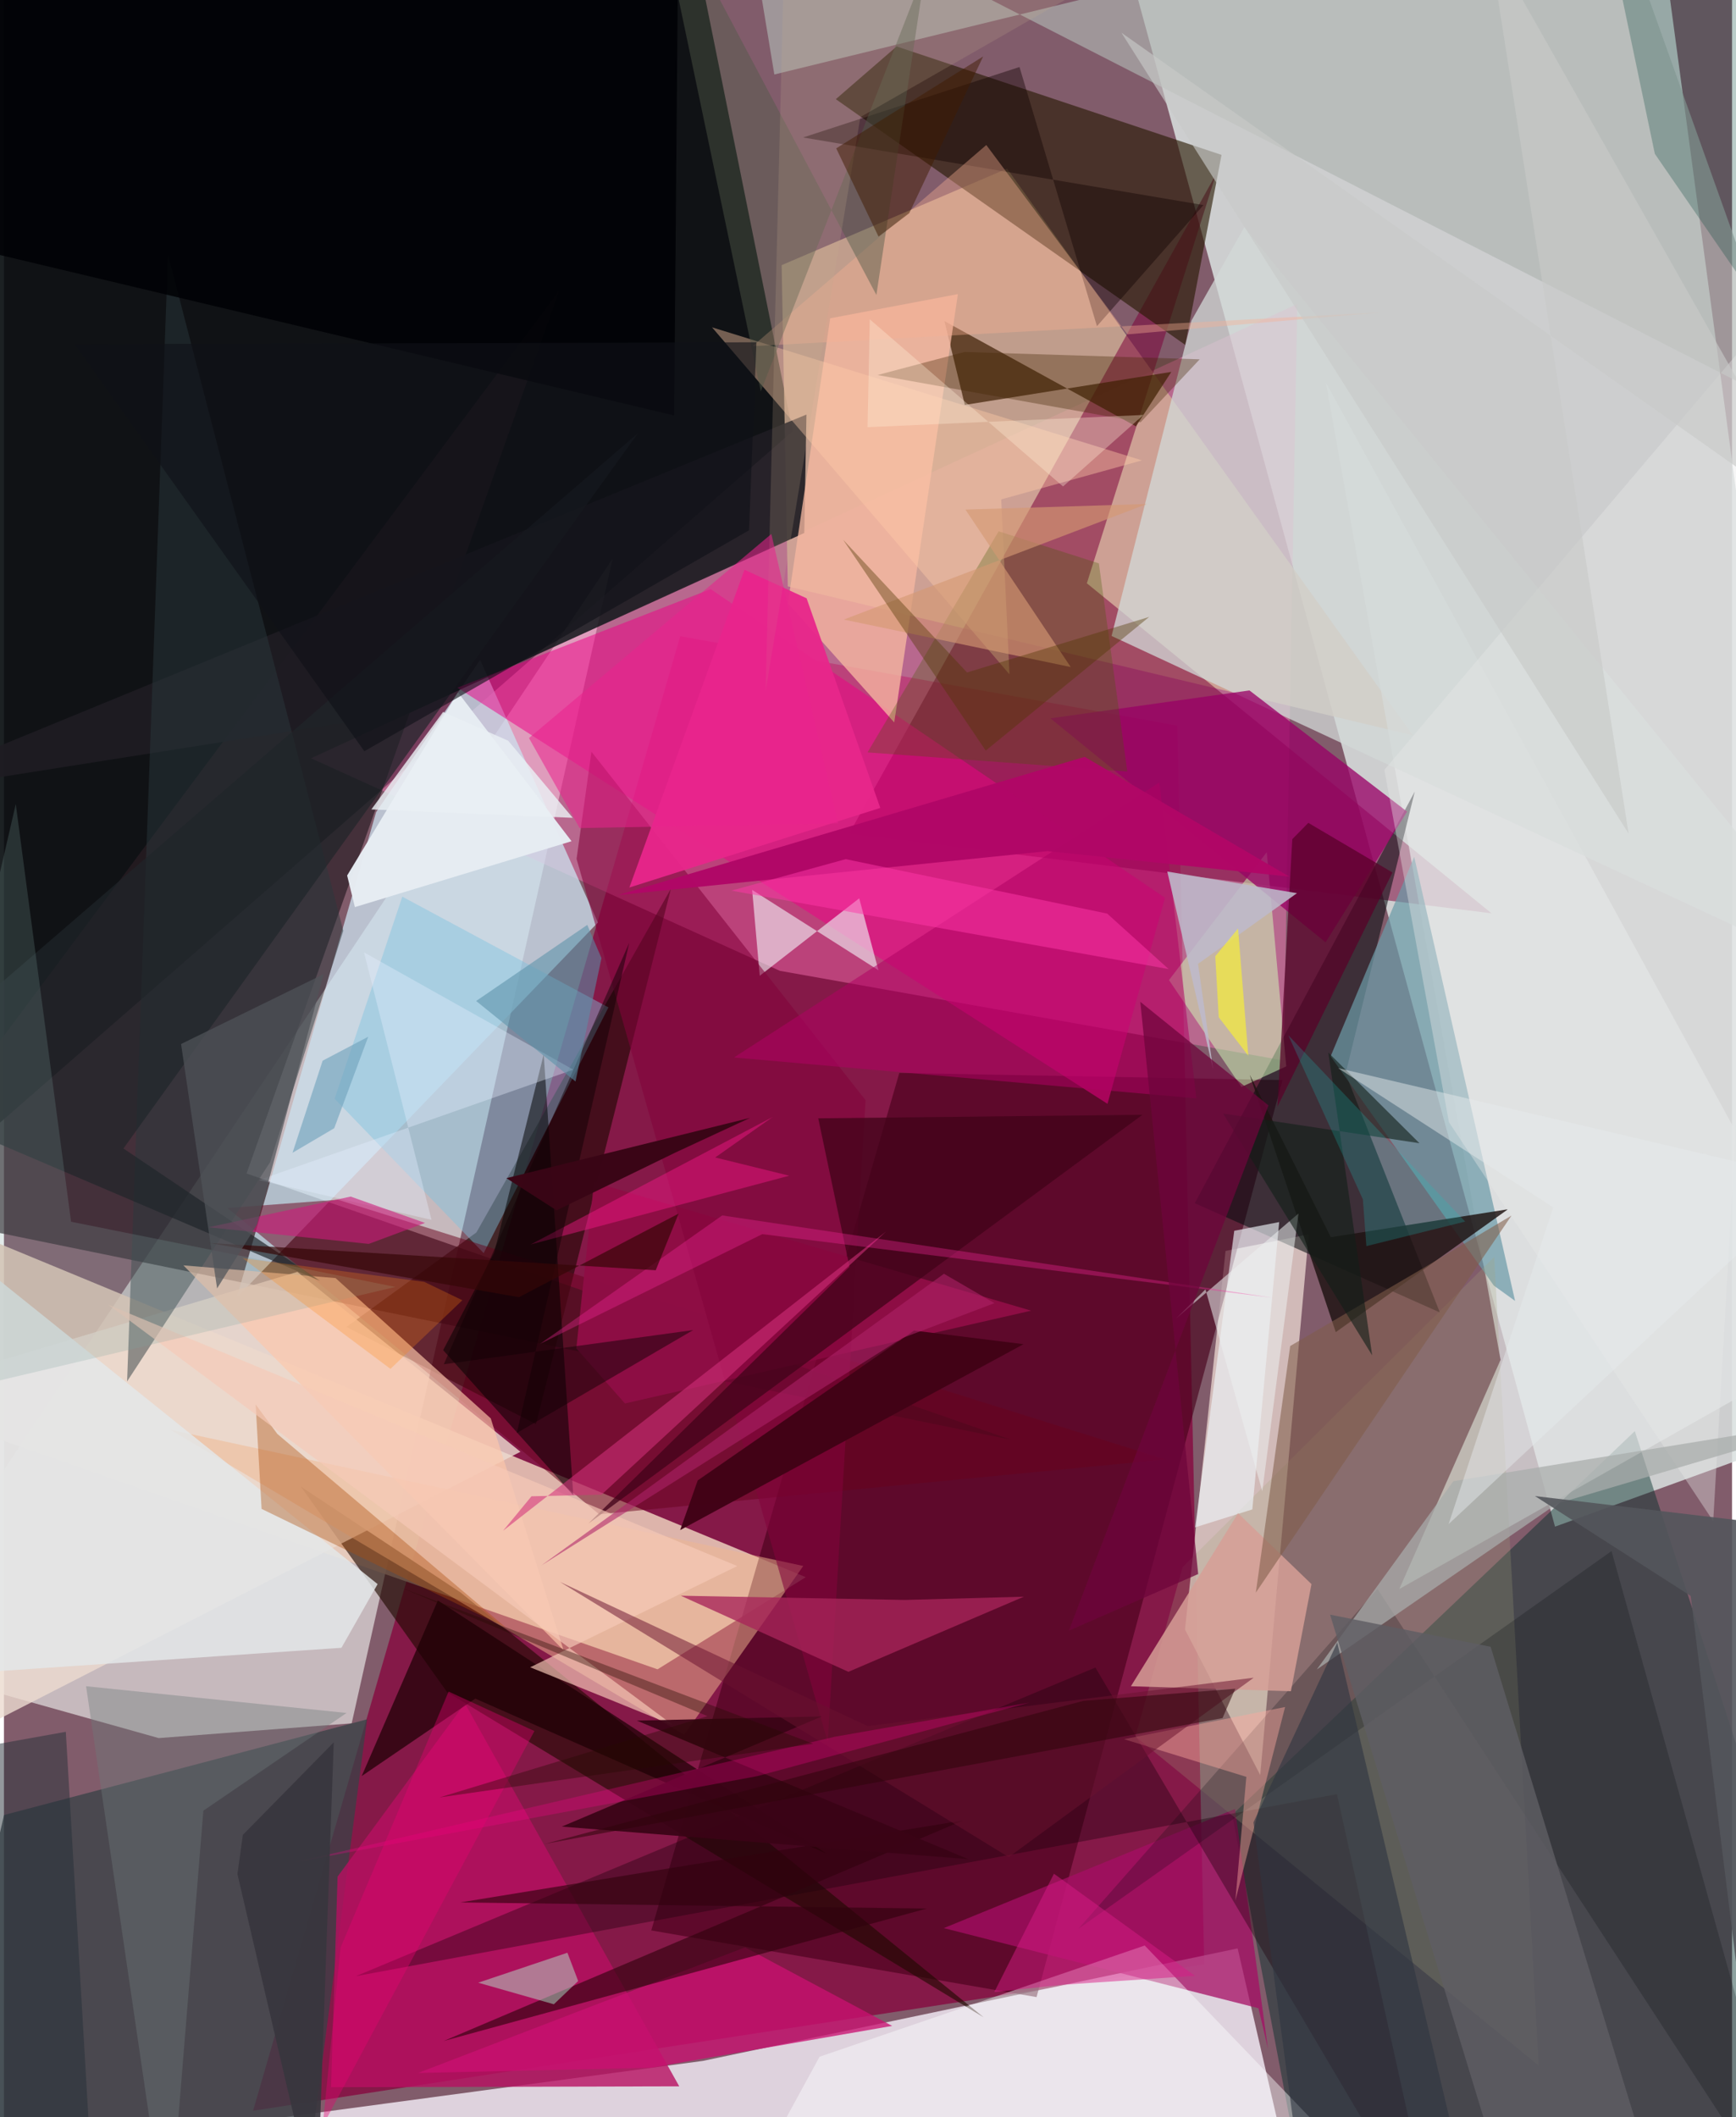 <svg xmlns="http://www.w3.org/2000/svg" width="228" height="278" viewBox="0 0 836 1024"><path fill="#815c6b" d="M0 0h836v1024H0z"/><path fill="#d9e0de" fill-opacity=".867" d="M797.737-62h-265.97L750.36 738.385 898 684.817z"/><path fill="#050a0d" fill-opacity=".906" d="M381.534 208.582L-62 595.38l12.761-624.737L326.911-62z"/><path fill="#fafef9" fill-opacity=".573" d="M294.44 270.204L-61.137 802.478l135.982 38.17 93.38-7.136z"/><path fill="#860a41" fill-opacity=".82" d="M120.524 1020.886l460.134-70.82-12.999-599.108-240.497-43.245z"/><path fill="#f9f3fd" fill-opacity=".776" d="M596.824 942.37l-258.658 54.41L-62 1050.541 629.935 1086z"/><path fill="#ebcdbb" fill-opacity=".859" d="M-62 675.283l32.428-85.043 417.478 172.576-71.723 44.573z"/><path fill="#ff77bc" fill-opacity=".439" d="M148.533 366.759L625.646 147.06l-6.575 365.864-243.707-43.37z"/><path fill="#2a1d25" fill-opacity=".694" d="M-62 584.099l330.587-443.508L117.365 567.59l369.74 128.737z"/><path fill="#002d2a" fill-opacity=".447" d="M594.21 877.735l194.756-185.549L898 1028.796l-271.449 20.08z"/><path fill="#d3b096" fill-opacity=".773" d="M485.278 81.548l-109.066 46.696 2.977 155.378 302.426 72.032z"/><path fill="#e1ccc8" fill-opacity=".831" d="M571.353 788.132l19.622-183.098 40.242-8.03-23.47 261.534z"/><path fill="#46001a" fill-opacity=".627" d="M313.158 933.68l119.987-414.744 185.372 3.463-118.971 443.53z"/><path fill="#cce0ee" fill-opacity=".761" d="M112.62 627.622l174.717-181.44-56.974-127.008-50.34 73.659z"/><path fill="#7d0039" fill-opacity=".525" d="M408.889 403.206L586.343 84.27l-62.469 197.848 195.753 159.614z"/><path fill="#271700" fill-opacity=".612" d="M402.438 47.973l29.416-25.498 157.172 52.45-17.54 91.895z"/><path fill="#e2e4e4" fill-opacity=".722" d="M891.86 645.98L675.027 768.56l48.98-110.82-84.495-472.72z"/><path fill="#374246" fill-opacity=".737" d="M142.401 1086l33.275-254.43L.051 877.855l-34.205 147.256z"/><path fill="#070c10" fill-opacity=".553" d="M649.048 519.213l45.585 115.558-118.545-52.825 106.416-199.08z"/><path fill="#1e0800" fill-opacity=".616" d="M165.696 641.785l91.683 47.028 65.257-258.908-94.095 166.199z"/><path fill="#200b00" fill-opacity=".627" d="M214.395 818.443l259.562 157.27-252.944-205.406-77.377-51.3z"/><path fill="#1e1c23" fill-opacity=".906" d="M-62 385.36l258.545-40.84 190.632-86.736 1.048-57.275z"/><path fill="#d2d8d7" fill-opacity=".753" d="M535.826 307.59L898 476.15 600.06 109.858l-25.569 45.18z"/><path fill="#ee0086" fill-opacity=".514" d="M219.365 332.614l314.493 201.273 27.819-99.65-219.796-149.302z"/><path fill="#ecdbd0" fill-opacity=".804" d="M141.949 615.168l-171.955 51.274-18.97 188.817L249.87 702.177z"/><path fill="#b71061" fill-opacity=".796" d="M326.685 1009.08l-103.693-185.2-61.596 83.772-3.148 101.855z"/><path fill="#6c9ba8" fill-opacity=".71" d="M720.748 621.782l10.292 7.425-48.805-214.768-40.43 96.434z"/><path fill="#aeb4b1" fill-opacity=".655" d="M773.883-62L372.688 36.028 356.467-62 867.09 199.057z"/><path fill="#3f1f05" fill-opacity=".71" d="M547.635 206.218l-92.642-50.896 9.854 40.517 99.895-15.963z"/><path fill="#efb78f" fill-opacity=".51" d="M386.687 757.402L80.52 691.528l99.37 59.01 149.185 88.509z"/><path fill="#a60e65" fill-opacity=".749" d="M454.666 932.558l140.879-57.633 15.958 116.066-4.61-19.68z"/><path fill="#f5b8a0" fill-opacity=".773" d="M399.7 153.947l-20.453 137.875 51.44 57.591 30.804-207.162z"/><path fill="#7fc2e0" fill-opacity=".439" d="M159.965 531.438l32.748-97.749 99.724 53.554-60.365 118.842z"/><path fill="#1e000c" fill-opacity=".38" d="M170.219 955.813l357.785-149.279L693.083 1086l-48.218-218.233z"/><path fill="#d2feba" fill-opacity=".506" d="M620.34 515.76l-21.682 9.958-35.061-51.677 47.302-61.88z"/><path fill="#a5a57b" fill-opacity=".239" d="M720.945 607.927l21.507 391.095L547.39 839.895l22.816-81.982z"/><path fill="#1e1311" fill-opacity=".824" d="M641.9 598.39l85.696-13.513-83.309 59.436-41.62-124.483z"/><path fill="#68021d" fill-opacity=".502" d="M287.96 732.407l273.918-26.514-400.33-125.634-53.396 4z"/><path fill="#2b383c" fill-opacity=".482" d="M59.571 668.147l19.786-545.072 84.816 327.109-35.42 111.923z"/><path fill="#980065" fill-opacity=".761" d="M678.784 392.55l-76.248-58.612-96.3 13.495 133.136 108.33z"/><path fill="#fdc7aa" fill-opacity=".659" d="M160.414 618.163l75.09 67.864 35.242 112.197L86.79 612.008z"/><path fill="#e4e7e8" fill-opacity=".843" d="M-62 571.31l242.769 194.864-17.5 30.807-206.238 14.007z"/><path fill="#ca1071" fill-opacity=".773" d="M313.056 1000.08l116.633-20.22-71.167-37.992-158.213 60.764z"/><path fill="#f0e7ef" fill-opacity=".647" d="M423.042 469.27l-9.29-34.78-48.13 37.454-3.671-41.537z"/><path fill="#010205" fill-opacity=".871" d="M326.46-62H-29.965L-62 109.045l386.22 91.911z"/><path fill="#8e0d45" fill-opacity=".996" d="M496.937 633.924l-196.52 44.88-23.524-26.652 8.553-80.311z"/><path fill="#e6ecf2" fill-opacity=".98" d="M166.022 423.452l53.625-88.576 54.941 71.99-104.818 31.87z"/><path fill="#ffcaa7" fill-opacity=".42" d="M550.537 222.67l-68.08 18.878 3.989 84.611L342.548 158.32z"/><path fill="#00080a" fill-opacity=".216" d="M519.806 932.884l144.656-164.396L871.429 1086 777.7 750.204z"/><path fill="#fdffff" fill-opacity=".427" d="M394.564 994.772l157.303-53.792 133.917 139.42-341.02 5.6z"/><path fill="#82033b" fill-opacity=".569" d="M398.512 842.631l18.294-310.508-132.602-168.534-7.19 51.81z"/><path fill="#eef4f8" fill-opacity=".639" d="M616.925 591.069l-12.997 138.988-27.688 8.664 18.946-143.442z"/><path fill="#425c00" fill-opacity=".29" d="M417.77 363.906l125.664 9.238-13.749-100.662-48.492-15.508z"/><path fill="#1e0105" fill-opacity=".725" d="M209.904 774.092l-36.828 84.915 54.958-37.444 169.829 74.92z"/><path fill="#d69f96" fill-opacity=".839" d="M632.555 766.184l-35.526-34.282-51.84 83.676 77.405 2.416z"/><path fill="#a72559" fill-opacity=".776" d="M408.519 808.598l84.87-36.337-57.492 1.579-108.46-2.056z"/><path fill="#b00063" fill-opacity=".537" d="M566.51 442.73l10.323 88.512-223.702-19.774 205.83-133.034z"/><path fill="#ac4d0d" fill-opacity=".38" d="M242.909 787.257L124.634 729.8l-2.877-50.519 10.501 14.269z"/><path fill="#42031a" fill-opacity=".765" d="M282.744 736.879L550.789 539.17l-156.861 1.72 15.131 71.846z"/><path fill="#000100" fill-opacity=".518" d="M212.471 653.01l24.714-47.141 23.93-95.887 14.294 213.177z"/><path fill="#580028" fill-opacity=".729" d="M623.263 405.877l7.751-7.885 40.699 23.998-55.626 113.229z"/><path fill="#e7268b" fill-opacity=".953" d="M302.558 429.258l55.674-153.717 30.067 13.845 35.644 101.376z"/><path fill="#0a463a" fill-opacity=".275" d="M898 218.648l-9.326-199.597-117.458-75.708L798.65 74.398z"/><path fill="#420317" fill-opacity=".992" d="M335.632 716.017l104.652-72.47 52.954 6.589-166.105 89.914z"/><path fill="#f5c9b7" fill-opacity=".671" d="M354.758 757.448L50.539 631.103l273.234 203.343-69.198-28.04z"/><path fill="#30020d" fill-opacity=".627" d="M463.998 880.488L212.73 987.156l233.705-64.057-225.746-2.959z"/><path fill="#fca99f" fill-opacity=".435" d="M619.782 825.625l-77.894 15.559 59.142 18.223-5.298 59.749z"/><path fill="#110200" fill-opacity=".408" d="M580.278 99.19l-51.52 58.571-37.467-125.353L386.6 66.488z"/><path fill="#b6ffda" fill-opacity=".435" d="M272.586 944.463l-43.164 14.495 36.605 10.437 11.768-11.237z"/><path fill="#e8e8e9" fill-opacity=".38" d="M826.894 735.746l33.98-591.064-193.082 227.701 31.249 170.375z"/><path fill="#f9ae93" fill-opacity=".384" d="M362.129 167.43l304.263-16.38-122.917 10.673-68.244-91.578z"/><path fill="#bdb9ca" fill-opacity=".875" d="M585.018 517.597l-7.352-51.408L625.524 432l-62.742-10.472z"/><path fill="#a9adac" fill-opacity=".729" d="M635.096 807.483l116.289-80.24L892.89 685.31l-191.686 31.085z"/><path fill="#3a0416" fill-opacity=".937" d="M466.588 899.232L269.89 883.459l125.802-53.29-89.507 2.027z"/><path fill="#202529" fill-opacity=".682" d="M306.756 209.481L-62 527.753l214.911 91.759-95.107-64.018z"/><path fill="#d2307b" fill-opacity=".565" d="M289.065 722.94l-33.857.76-13.747 16.677 185.164-144.64z"/><path fill="#515948" fill-opacity=".451" d="M422.058 142.661L313.486-62l52.638 251.276 79.7-204.403z"/><path fill="#d59974" fill-opacity=".635" d="M465.133 246.468l50.925 76.155-109.767-22.966 146.621-55.893z"/><path fill="#5e5d64" fill-opacity=".816" d="M718.626 1033.522L807.668 1086l-88.449-289.509-77.686-15.55z"/><path fill="#7fa3a0" fill-opacity=".224" d="M-62 681.805l251.43-59.361-156.97-31.536L5.714 388.91z"/><path fill="#422500" fill-opacity=".341" d="M422.573 181.395l42.107-11.16 113.793 3.55-28.59 30.453z"/><path fill="#513700" fill-opacity=".392" d="M405.96 261.048l68.997 101.99 79.085-64.665-88.132 26.878z"/><path fill="#ecf0f1" fill-opacity=".541" d="M626.28 586.915l-17.538 134.352-27.489-97.659-14.084 13.972z"/><path fill="#6e7b7b" fill-opacity=".384" d="M96.469 875.759L79.349 1086 39.73 815.572l126.006 12.926z"/><path fill="#fb198c" fill-opacity=".424" d="M254.805 601.901l125.11-33.249-35.827-8.829 27.873-19.62z"/><path fill="#69132f" fill-opacity=".514" d="M417.814 834.863l186.768-23.418-118.522 86.783-217.088-133.115z"/><path fill="#253037" fill-opacity=".494" d="M-20.16 846.59L-62 1024.757 44.472 1086 29.927 837.61z"/><path fill="#e7efff" fill-opacity=".365" d="M174.182 460.627l101.238 56.735L123.3 570.77 206.847 590z"/><path fill="#b10767" fill-opacity=".973" d="M504.86 411.654l-207.823 21.275 225.785-66.86 99.04 57.938z"/><path fill="#f8269b" fill-opacity=".341" d="M613.904 627.703l-266.436-39.842-88.171 62.162 107.558-53.109z"/><path fill="#cd1c7d" fill-opacity=".596" d="M176.491 601.633l-77.579-8.038 68.797-14.853 35.99 12.75z"/><path fill="#805d4a" fill-opacity=".565" d="M605.622 770.285l16.618-119.257 62.8-36.756 44.258-26.335z"/><path fill="#2e3540" fill-opacity=".608" d="M645.01 794.446l-40.53 86.95 22.144 166.504 86.87 36.873z"/><path fill="#111f18" fill-opacity=".6" d="M684.775 552.934l-94.981-14.346L661.9 655.53l-21.237-146.48z"/><path fill="#ff38a9" fill-opacity=".498" d="M563.445 468.716l-29.741-26.845-126.483-26.332-55.33 15.228z"/><path fill="#ff0391" fill-opacity=".267" d="M364.495 859.038l131.562-35.553-94.213 16.542-260.641 60.612z"/><path fill="#6e053c" fill-opacity=".729" d="M549.73 484.538l28.003 276.768-62.542 27.366 96.55-254.012z"/><path fill="#ffeed7" fill-opacity=".345" d="M512.353 235.287l38.87-34.586-133.441 5.907 1.08-52.174z"/><path fill="#120105" fill-opacity=".486" d="M248.108 693.111l54.38-237.07-89.715 203.809 120.64-16.535z"/><path fill="#e80073" fill-opacity=".38" d="M215.11 818.15l-52.278 123.896-8.621 86.128 102.408-190.93z"/><path fill="#1ac7c3" fill-opacity=".224" d="M659.1 602.705l-1.691-22.633-36.102-79.398 85.58 90.157z"/><path fill="#101117" fill-opacity=".612" d="M174.347 363.357L34.181 166.454l329.84-.896-3.57 90.914z"/><path fill="#c5aa8f" fill-opacity=".2" d="M414.304 56.625l-45.858 277.879L378.499-62h243.015z"/><path fill="#d91c86" fill-opacity=".486" d="M512.058 959.95l-32.965 3.55 28.855-57.255 68.272 49.401z"/><path fill="#2d050b" fill-opacity=".537" d="M261.719 891.826l327.8-60.855 6.169-14.196-73.557 5.883z"/><path fill="#eaf0f4" fill-opacity=".816" d="M275.168 395.552l-31.236-37.293-31.498-13.918-34.698 47.143z"/><path fill="#70a2bb" fill-opacity=".624" d="M159.774 545.684l-20.173 11.876 14.57-44.547 22.047-11.583z"/><path fill="#270b00" fill-opacity=".38" d="M340.306 830.038l-148.037-62.07 199.251 75.429-180.783 25.942z"/><path fill="#411c00" fill-opacity=".49" d="M437.965 103.107L423.1 114.45l-20.484-42.692 71.078-44.438z"/><path fill="#e5eaec" fill-opacity=".471" d="M698.89 737.145l50.605-153.15-104.065-67.377 231.449 54.34z"/><path fill="#ff8610" fill-opacity=".263" d="M186.976 662.072L115.4 608.514l87.86 11.45 18.503 8.912z"/><path fill="#350606" fill-opacity=".686" d="M249.161 627.416l77.22-40.448-11.066 27.409-215.857-13.178z"/><path fill="#e9248e" fill-opacity=".553" d="M403.512 398.208l-125.047 2.294-24.472-43.533 117.25-98.702z"/><path fill="#54565b" fill-opacity=".898" d="M740.675 723.597L898 742.303 854.872 1086l-38.88-314.107z"/><path fill="#505359" fill-opacity=".722" d="M85.678 504.95l17.433 118.208 19.334-30.922 32.203-121.072z"/><path fill="#5a91a7" fill-opacity=".561" d="M282.196 447.338l-53.755 36.803 48.058 38.935 12.56-59.651z"/><path fill="#f8f132" fill-opacity=".647" d="M585.998 462.504l1.677 29.503 14.292 18.602-4.944-61.512z"/><path fill="#af2368" fill-opacity=".569" d="M479.19 630.287l-44.747 16.951L260.05 757.103l194.69-141.025z"/><path fill="#38363e" fill-opacity=".914" d="M115.568 887.474l43.984-44.778-8.206 228.637-38.403-164.92z"/><path fill="#390616" fill-opacity=".984" d="M243.073 569.833l24.281 15.582 57.47-27.967 36.12-16.769z"/><path fill="#c8cac9" fill-opacity=".639" d="M718.308-28.98l67.654 432.173L540.61 15.823 878.7 254.478z"/></svg>